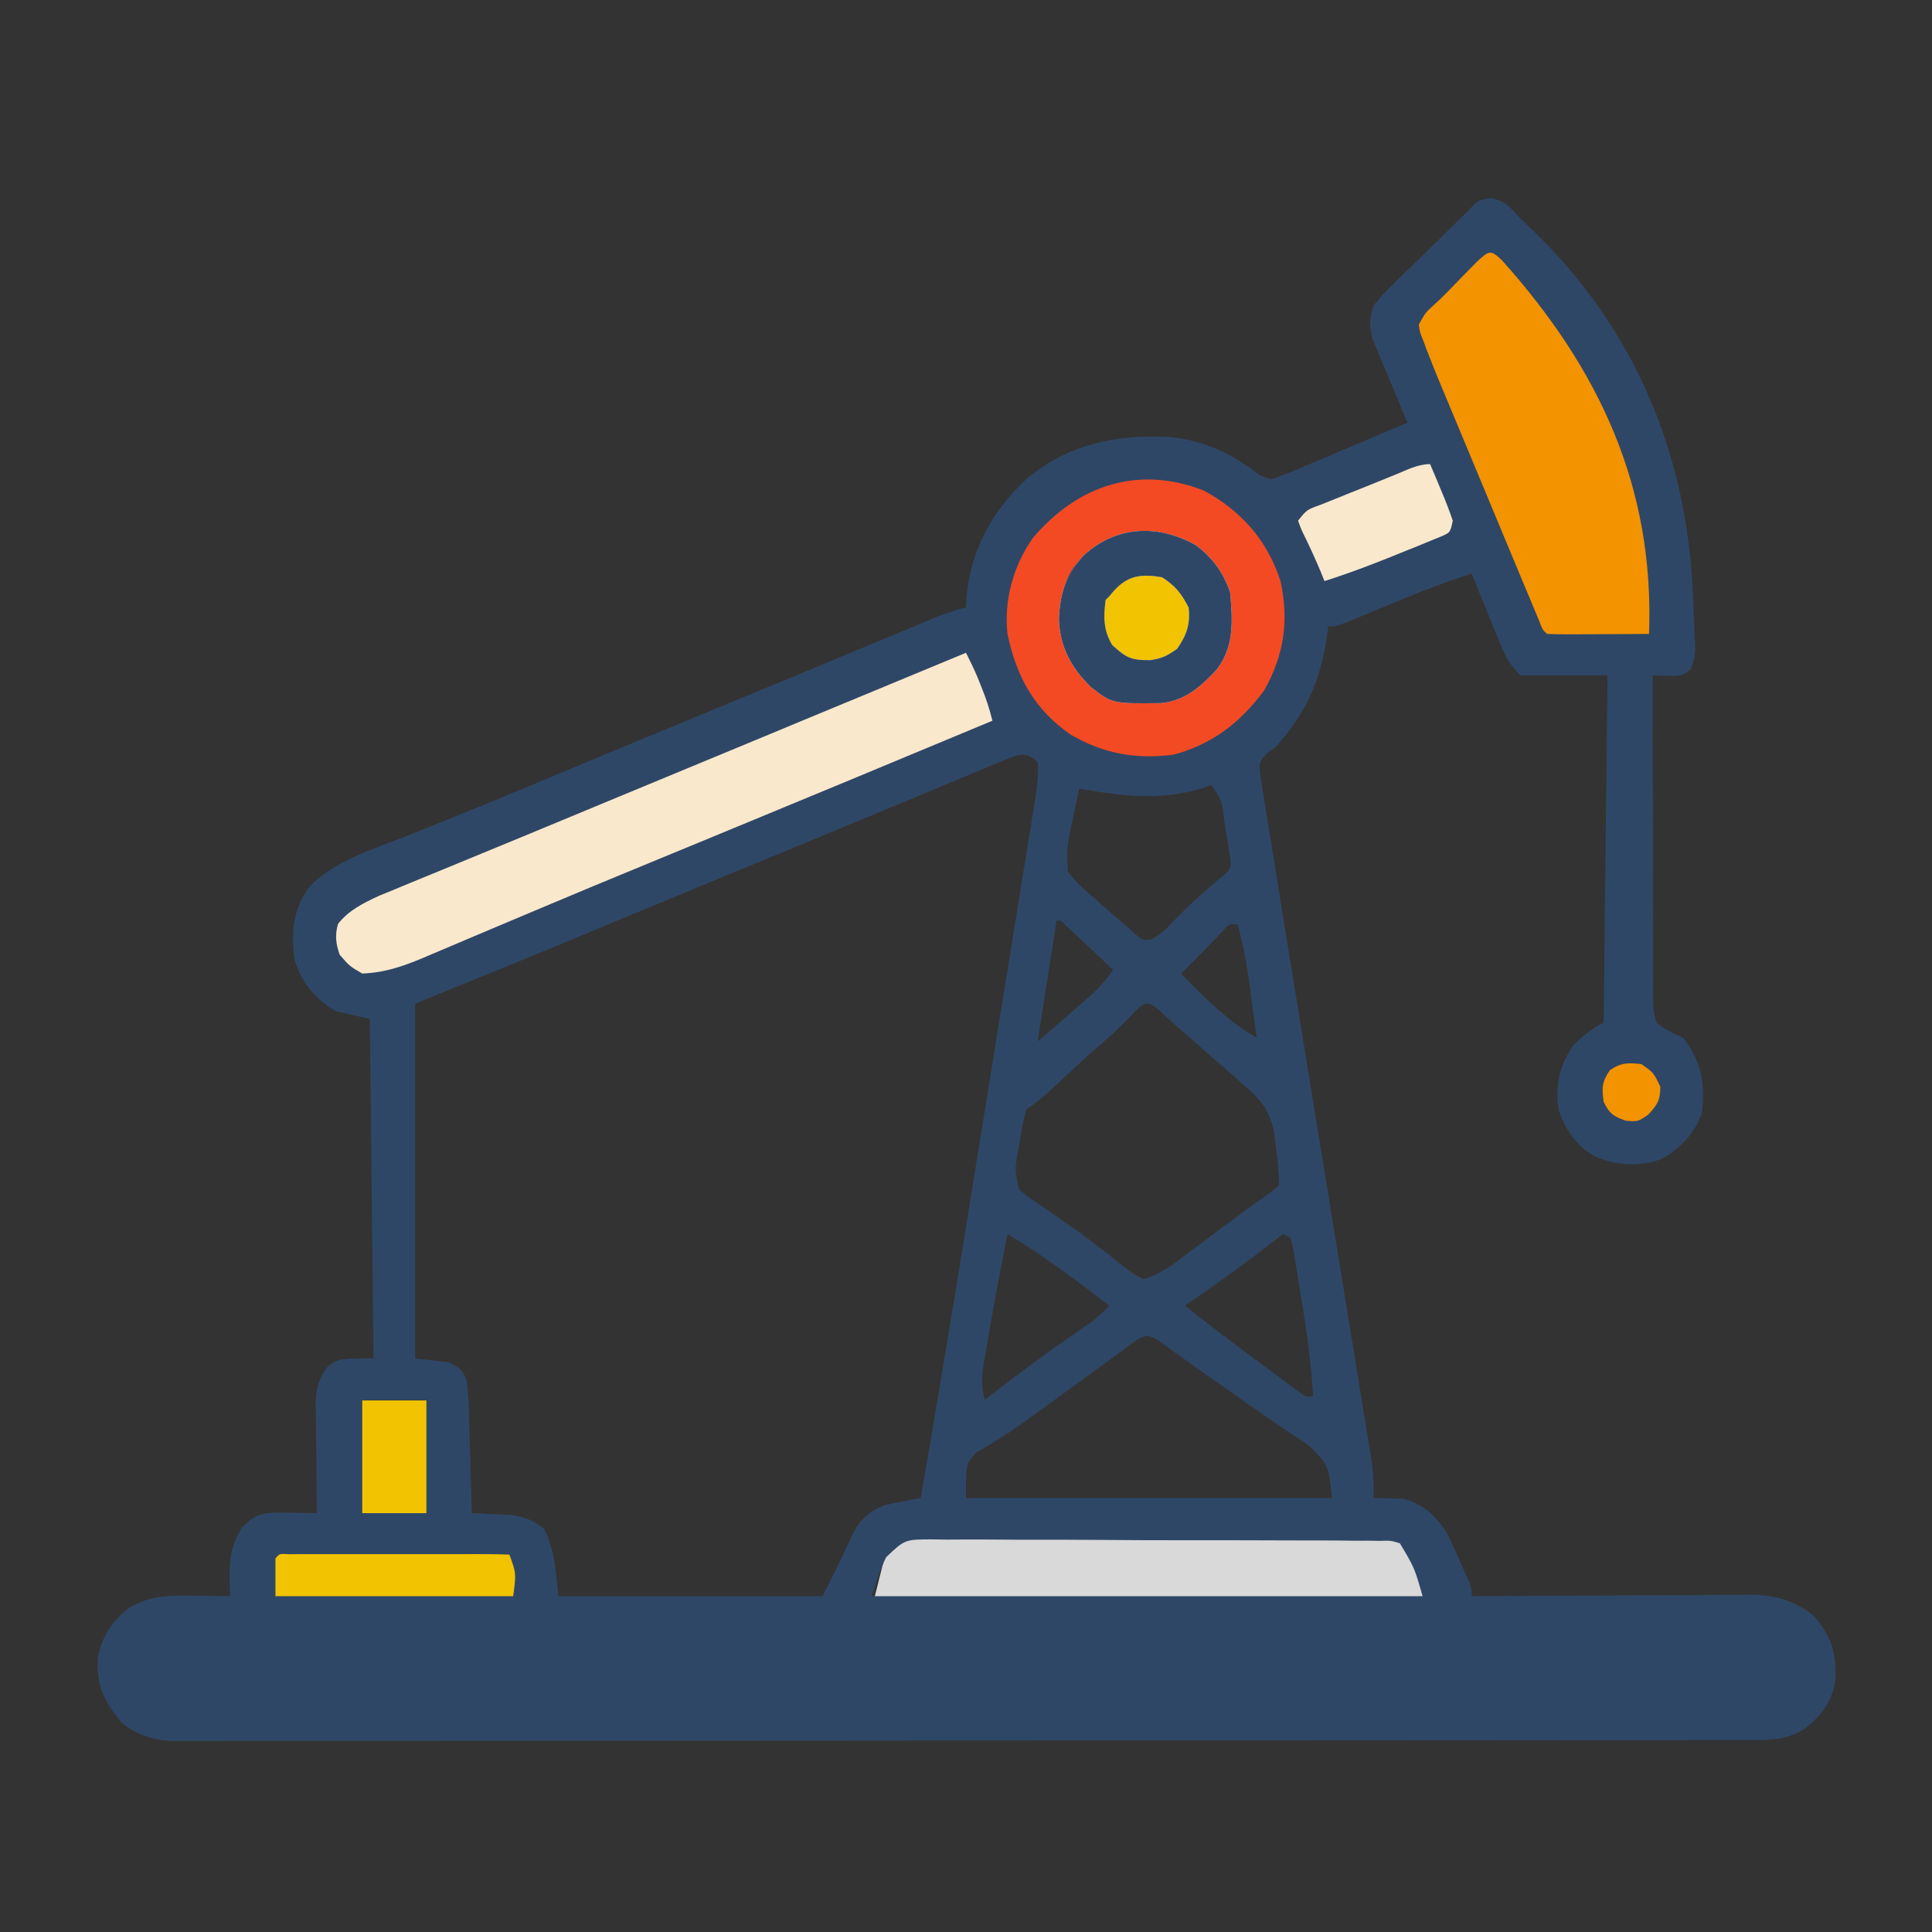 <svg width="40" height="40" viewBox="0 0 40 40" fill="none" xmlns="http://www.w3.org/2000/svg">
<rect x="0" y="0" width="40" height="40" fill="#333333" stroke="none"/>
<g clip-path="url(#clip0_8_194)">
<path d="M18.5 31.5H29.5V33.5H18L18.5 31.5Z" fill="#D9D9D9"/>
<path d="M25 13C25 13.552 24.552 14 24 14C23.448 14 22.5 13.552 22.5 13C22.5 12.448 22.948 11.5 23.5 11.5C24.052 11.5 25 12.448 25 13Z" fill="#F2C300"/>
<path d="M27.126 12.5C27.126 14.433 25.559 16 23.626 16C21.693 16 20.126 14.433 20.126 12.5C20.126 10.567 21.693 9.5 23.626 9.5C25.559 9.5 27.126 10.567 27.126 12.5ZM22 12.5C22 13.398 22.728 14.126 23.626 14.126C24.525 14.126 25.253 13.398 25.253 12.5C25.253 11.602 24.525 11.175 23.626 11.175C22.728 11.175 22 11.602 22 12.5Z" fill="#F34A23"/>
<path d="M26.5 10.5L29.5 9L30.5 11L27.5 12.5L26.5 10.5Z" fill="#F9E8CC"/>
<path d="M6.5 19L20 13L21 15L8 20.5L7 20L6.5 19Z" fill="#F9E8CC"/>
<rect x="5" y="32" width="6" height="2" fill="#F2C300"/>
<path d="M3 33.5H37L37.5 34.5L36.846 35.5H3L2.5 34.5L3 33.5Z" fill="#2F4767"/>
<rect x="7" y="29" width="2" height="3" fill="#F2C300"/>
<rect x="7" y="29" width="2" height="3" fill="#F2C300"/>
<rect x="7" y="29" width="2" height="3" fill="#F2C300"/>
<path d="M34.5 22.5C34.5 23.052 34.052 23.5 33.5 23.5C32.948 23.5 32.5 23.052 32.5 22.5C32.5 21.948 32.948 21.5 33.5 21.5C34.052 21.5 34.5 21.948 34.5 22.5Z" fill="#F39300"/>
<path d="M29 6.5L31 5L33.5 7.5L34.5 13.5H31.5L29 6.5Z" fill="#F39300"/>
<path d="M30.85 4.101C31.175 4.154 31.259 4.293 31.484 4.531C31.561 4.605 31.637 4.678 31.715 4.75C33.844 6.792 34.941 9.42 35.052 12.353C35.056 12.461 35.061 12.569 35.067 12.677C35.075 12.834 35.081 12.991 35.087 13.148C35.091 13.241 35.095 13.334 35.099 13.43C35.078 13.672 35.078 13.672 34.999 13.861C34.814 14.008 34.752 13.998 34.522 13.992C34.422 13.989 34.322 13.987 34.219 13.984C34.216 14.916 34.217 15.848 34.221 16.779C34.223 17.212 34.224 17.645 34.222 18.077C34.221 18.495 34.222 18.912 34.225 19.329C34.226 19.489 34.226 19.648 34.225 19.808C34.223 20.031 34.225 20.253 34.228 20.477C34.226 20.543 34.225 20.609 34.224 20.677C34.228 20.858 34.236 21.001 34.297 21.172C34.469 21.32 34.633 21.388 34.844 21.484C35.232 21.985 35.307 22.426 35.234 23.047C35.081 23.474 34.793 23.777 34.399 23.996C33.943 24.164 33.461 24.133 33.018 23.94C32.631 23.718 32.405 23.386 32.266 22.969C32.205 22.461 32.279 22.059 32.578 21.64C32.765 21.448 32.962 21.292 33.203 21.172C33.229 18.8 33.255 16.428 33.281 13.984C32.688 13.984 32.095 13.984 31.484 13.984C31.252 13.752 31.177 13.615 31.056 13.317C31.022 13.233 30.987 13.149 30.952 13.063C30.916 12.975 30.881 12.888 30.845 12.798C30.808 12.709 30.772 12.621 30.735 12.53C30.646 12.312 30.557 12.093 30.469 11.875C29.807 12.084 29.171 12.348 28.531 12.614C28.39 12.673 28.249 12.731 28.108 12.789C28.025 12.823 27.942 12.858 27.857 12.893C27.656 12.969 27.656 12.969 27.5 12.969C27.488 13.056 27.488 13.056 27.477 13.146C27.337 14.102 27.055 14.747 26.406 15.469C26.35 15.509 26.294 15.55 26.236 15.593C26.063 15.782 26.063 15.782 26.098 16.082C26.117 16.212 26.138 16.342 26.161 16.472C26.173 16.546 26.184 16.621 26.196 16.697C26.223 16.868 26.251 17.039 26.28 17.21C26.332 17.525 26.382 17.84 26.432 18.155C26.545 18.869 26.661 19.581 26.778 20.293C26.837 20.653 26.895 21.012 26.953 21.372C27.139 22.515 27.325 23.657 27.511 24.799C27.634 25.554 27.757 26.308 27.88 27.062C27.949 27.489 28.018 27.916 28.088 28.343C28.131 28.608 28.174 28.872 28.217 29.137C28.237 29.259 28.257 29.382 28.277 29.505C28.305 29.672 28.332 29.839 28.359 30.007C28.382 30.147 28.382 30.147 28.405 30.29C28.436 30.535 28.444 30.769 28.438 31.015C28.493 31.016 28.549 31.016 28.606 31.016C28.681 31.019 28.756 31.022 28.833 31.025C28.943 31.028 28.943 31.028 29.055 31.031C29.456 31.135 29.725 31.375 29.946 31.723C30.035 31.895 30.114 32.068 30.19 32.246C30.218 32.306 30.245 32.366 30.273 32.428C30.469 32.863 30.469 32.863 30.469 33.047C30.584 33.046 30.584 33.046 30.702 33.045C31.428 33.04 32.155 33.037 32.881 33.035C33.255 33.033 33.628 33.032 34.001 33.029C34.362 33.026 34.723 33.025 35.083 33.025C35.221 33.024 35.358 33.023 35.495 33.022C35.688 33.02 35.881 33.02 36.074 33.02C36.158 33.019 36.158 33.019 36.244 33.018C36.75 33.021 37.174 33.138 37.563 33.467C37.927 33.903 38.016 34.2 38.001 34.765C37.935 35.245 37.709 35.523 37.334 35.815C36.978 36.009 36.723 36.025 36.322 36.026C36.265 36.026 36.208 36.026 36.149 36.026C35.957 36.027 35.764 36.027 35.572 36.026C35.434 36.027 35.295 36.027 35.156 36.027C34.774 36.028 34.391 36.028 34.009 36.028C33.597 36.028 33.185 36.029 32.773 36.029C31.872 36.03 30.971 36.031 30.07 36.031C29.508 36.031 28.945 36.032 28.383 36.032C26.826 36.033 25.27 36.034 23.713 36.034C23.564 36.034 23.564 36.034 23.411 36.034C23.311 36.034 23.212 36.034 23.108 36.034C22.906 36.034 22.704 36.034 22.501 36.034C22.401 36.034 22.3 36.034 22.197 36.034C20.569 36.035 18.942 36.036 17.314 36.038C15.644 36.04 13.974 36.041 12.304 36.041C11.366 36.041 10.428 36.041 9.49 36.043C8.691 36.044 7.892 36.044 7.093 36.044C6.686 36.043 6.278 36.043 5.871 36.044C5.497 36.045 5.124 36.045 4.751 36.044C4.616 36.044 4.481 36.044 4.346 36.045C4.163 36.046 3.979 36.045 3.796 36.045C3.694 36.045 3.592 36.045 3.487 36.045C3.109 36.006 2.8 35.904 2.506 35.652C2.148 35.206 1.981 34.887 2.031 34.297C2.126 33.853 2.31 33.587 2.655 33.299C3.107 33.023 3.541 33.027 4.053 33.037C4.121 33.038 4.19 33.038 4.261 33.039C4.429 33.041 4.597 33.044 4.766 33.047C4.763 32.991 4.76 32.935 4.757 32.878C4.744 32.401 4.748 32.052 5 31.64C5.249 31.378 5.372 31.332 5.736 31.316C5.834 31.317 5.932 31.319 6.034 31.32C6.133 31.322 6.231 31.323 6.333 31.324C6.409 31.325 6.485 31.326 6.562 31.328C6.561 31.25 6.56 31.171 6.559 31.09C6.555 30.798 6.552 30.506 6.55 30.215C6.548 30.088 6.547 29.962 6.545 29.836C6.542 29.654 6.541 29.473 6.54 29.291C6.538 29.235 6.537 29.179 6.536 29.121C6.536 28.774 6.582 28.556 6.797 28.281C7.031 28.125 7.031 28.125 7.734 28.125C7.709 25.805 7.683 23.484 7.656 21.094C7.424 21.042 7.192 20.991 6.953 20.937C6.518 20.682 6.224 20.333 6.094 19.844C6.027 19.281 6.067 18.822 6.406 18.359C6.939 17.811 7.725 17.584 8.418 17.309C8.555 17.254 8.692 17.199 8.829 17.144C9.04 17.059 9.25 16.974 9.461 16.889C10.07 16.645 10.677 16.393 11.282 16.14C11.57 16.019 11.857 15.899 12.145 15.779C12.204 15.754 12.264 15.73 12.325 15.704C13.254 15.317 14.186 14.933 15.117 14.549C15.883 14.233 16.649 13.916 17.414 13.597C17.563 13.535 17.712 13.473 17.861 13.411C18.074 13.322 18.288 13.234 18.501 13.145C18.695 13.064 18.889 12.983 19.083 12.902C19.14 12.878 19.197 12.854 19.256 12.83C19.502 12.727 19.74 12.638 20 12.578C20.003 12.507 20.003 12.507 20.006 12.435C20.074 11.436 20.508 10.63 21.226 9.941C22.085 9.199 23.1 8.989 24.209 9.047C24.866 9.107 25.428 9.353 25.953 9.744C26.1 9.858 26.1 9.858 26.328 9.922C26.547 9.846 26.754 9.765 26.966 9.673C27.028 9.647 27.09 9.621 27.154 9.594C27.353 9.51 27.551 9.425 27.749 9.341C27.883 9.284 28.018 9.227 28.152 9.17C28.482 9.031 28.811 8.891 29.141 8.75C29.116 8.693 29.093 8.636 29.068 8.578C28.959 8.32 28.852 8.061 28.745 7.803C28.707 7.713 28.669 7.624 28.63 7.532C28.577 7.402 28.577 7.402 28.523 7.27C28.473 7.151 28.473 7.151 28.422 7.029C28.347 6.75 28.348 6.604 28.438 6.328C28.576 6.157 28.706 6.014 28.864 5.863C28.928 5.8 28.928 5.8 28.994 5.736C29.13 5.602 29.267 5.469 29.404 5.337C29.496 5.247 29.588 5.157 29.68 5.067C29.848 4.902 30.017 4.737 30.186 4.573C30.3 4.462 30.414 4.35 30.522 4.233C30.625 4.141 30.625 4.141 30.85 4.101ZM30.577 5.42C30.368 5.63 30.162 5.843 29.956 6.057C29.864 6.151 29.767 6.242 29.669 6.331C29.516 6.469 29.516 6.469 29.375 6.719C29.396 6.879 29.396 6.879 29.465 7.044C29.499 7.137 29.499 7.137 29.534 7.232C29.559 7.295 29.584 7.357 29.609 7.422C29.631 7.478 29.653 7.534 29.675 7.591C29.744 7.764 29.815 7.935 29.887 8.106C29.927 8.201 29.927 8.201 29.967 8.299C30.053 8.505 30.139 8.71 30.225 8.916C30.284 9.058 30.343 9.201 30.403 9.343C30.523 9.632 30.643 9.92 30.763 10.207C30.9 10.536 31.037 10.865 31.174 11.194C31.268 11.42 31.363 11.646 31.457 11.873C31.501 11.978 31.545 12.083 31.589 12.189C31.649 12.333 31.71 12.478 31.77 12.622C31.804 12.703 31.837 12.783 31.872 12.866C31.937 13.04 31.937 13.04 32.031 13.125C32.188 13.132 32.344 13.133 32.5 13.133C32.595 13.132 32.69 13.132 32.788 13.132C32.888 13.131 32.988 13.13 33.091 13.13C33.241 13.129 33.241 13.129 33.395 13.129C33.643 13.128 33.892 13.127 34.141 13.125C34.256 10.077 33.104 7.632 31.102 5.395C30.858 5.157 30.829 5.191 30.577 5.42ZM28.894 9.826C28.839 9.848 28.784 9.87 28.727 9.893C28.61 9.94 28.494 9.987 28.378 10.035C28.199 10.107 28.02 10.179 27.841 10.25C27.728 10.296 27.615 10.342 27.502 10.387C27.421 10.42 27.421 10.42 27.339 10.452C27.054 10.554 27.054 10.554 26.875 10.781C26.948 10.979 26.948 10.979 27.056 11.196C27.187 11.472 27.311 11.746 27.422 12.031C27.993 11.849 28.547 11.634 29.102 11.406C29.23 11.355 29.23 11.355 29.361 11.302C29.442 11.269 29.523 11.236 29.607 11.201C29.681 11.171 29.754 11.141 29.83 11.11C30.026 11.026 30.026 11.026 30.078 10.781C30.008 10.575 29.934 10.38 29.849 10.181C29.826 10.126 29.803 10.071 29.78 10.014C29.724 9.879 29.667 9.744 29.609 9.609C29.353 9.609 29.128 9.731 28.894 9.826ZM21.385 11.138C20.982 11.707 20.781 12.429 20.859 13.125C21.045 14.011 21.416 14.693 22.171 15.212C22.848 15.606 23.519 15.724 24.297 15.625C25.105 15.407 25.677 14.96 26.172 14.297C26.584 13.568 26.691 12.849 26.511 12.03C26.241 11.19 25.697 10.573 24.922 10.156C23.566 9.626 22.313 10.043 21.385 11.138ZM20 13.515C19.92 13.549 19.84 13.582 19.757 13.616C18.632 14.083 17.507 14.549 16.382 15.015C16.316 15.043 16.25 15.07 16.182 15.099C16.05 15.153 15.918 15.208 15.786 15.263C15.456 15.4 15.126 15.536 14.797 15.673C14.056 15.98 13.316 16.287 12.575 16.594C12.24 16.733 11.905 16.872 11.57 17.011C11.439 17.065 11.307 17.12 11.176 17.174C11.079 17.215 11.079 17.215 10.98 17.256C10.581 17.421 10.181 17.586 9.782 17.75C9.521 17.857 9.26 17.965 8.999 18.073C8.877 18.123 8.755 18.173 8.632 18.223C8.463 18.292 8.295 18.362 8.127 18.432C8.032 18.471 7.937 18.51 7.839 18.55C7.523 18.698 7.212 18.85 6.997 19.131C6.932 19.377 6.952 19.522 7.031 19.765C7.239 20.004 7.239 20.004 7.5 20.156C8.008 20.137 8.417 19.98 8.88 19.781C8.953 19.75 9.025 19.72 9.1 19.688C9.338 19.588 9.576 19.486 9.814 19.385C9.982 19.314 10.15 19.243 10.319 19.172C10.579 19.062 10.839 18.953 11.099 18.843C11.892 18.508 12.687 18.178 13.484 17.85C13.854 17.698 14.225 17.545 14.595 17.392C14.667 17.362 14.74 17.332 14.815 17.301C15.603 16.976 16.39 16.65 17.178 16.323C17.244 16.296 17.311 16.268 17.379 16.24C18.436 15.801 19.492 15.362 20.547 14.922C20.488 14.677 20.412 14.452 20.317 14.219C20.291 14.153 20.264 14.086 20.237 14.018C20.164 13.847 20.084 13.682 20 13.515ZM20.794 15.738C20.704 15.775 20.704 15.775 20.611 15.813C20.512 15.855 20.512 15.855 20.411 15.897C20.341 15.926 20.272 15.955 20.2 15.985C19.969 16.081 19.738 16.178 19.507 16.274C19.344 16.342 19.182 16.409 19.02 16.477C18.681 16.617 18.343 16.758 18.005 16.899C17.305 17.191 16.603 17.48 15.902 17.769C14.948 18.163 13.995 18.556 13.043 18.952C12.972 18.981 12.902 19.01 12.829 19.04C12.501 19.177 12.173 19.313 11.845 19.45C10.763 19.899 9.678 20.339 8.594 20.781C8.594 23.205 8.594 25.628 8.594 28.125C8.826 28.151 9.058 28.176 9.297 28.203C9.491 28.305 9.581 28.358 9.654 28.565C9.701 28.824 9.706 29.082 9.712 29.344C9.714 29.401 9.715 29.458 9.717 29.516C9.722 29.697 9.727 29.878 9.731 30.058C9.735 30.181 9.738 30.304 9.742 30.427C9.75 30.727 9.758 31.028 9.766 31.328C9.84 31.331 9.914 31.334 9.991 31.337C10.138 31.345 10.138 31.345 10.288 31.352C10.385 31.357 10.482 31.361 10.582 31.366C10.867 31.407 11.021 31.47 11.25 31.64C11.337 31.793 11.337 31.793 11.387 31.963C11.404 32.018 11.421 32.073 11.439 32.129C11.503 32.431 11.528 32.74 11.562 33.047C13.367 33.047 15.172 33.047 17.031 33.047C17.354 32.407 17.354 32.407 17.656 31.758C17.809 31.459 17.974 31.32 18.281 31.172C18.416 31.14 18.552 31.111 18.688 31.086C18.759 31.072 18.829 31.059 18.901 31.045C18.981 31.03 18.981 31.03 19.062 31.015C19.377 29.203 19.68 27.388 19.973 25.572C20.005 25.375 20.037 25.179 20.068 24.983C20.179 24.296 20.29 23.61 20.401 22.923C20.504 22.285 20.607 21.648 20.71 21.011C20.8 20.459 20.889 19.907 20.978 19.355C21.031 19.027 21.084 18.7 21.137 18.372C21.187 18.066 21.236 17.76 21.285 17.454C21.303 17.342 21.321 17.23 21.34 17.119C21.364 16.966 21.389 16.813 21.413 16.66C21.427 16.575 21.441 16.489 21.455 16.401C21.482 16.189 21.502 15.995 21.484 15.781C21.246 15.543 21.077 15.62 20.794 15.738ZM25.078 16.25C25.012 16.274 24.946 16.298 24.878 16.323C24.02 16.588 23.212 16.478 22.344 16.328C22.304 16.512 22.265 16.696 22.227 16.88C22.215 16.931 22.204 16.982 22.193 17.035C22.088 17.538 22.088 17.538 22.109 18.047C22.271 18.264 22.465 18.433 22.671 18.608C22.724 18.655 22.776 18.702 22.83 18.751C22.979 18.883 23.13 19.012 23.281 19.14C23.352 19.205 23.422 19.269 23.495 19.335C23.659 19.468 23.659 19.468 23.834 19.451C24.02 19.357 24.135 19.244 24.277 19.092C24.539 18.82 24.81 18.569 25.097 18.323C25.142 18.284 25.188 18.244 25.234 18.203C25.276 18.169 25.318 18.136 25.362 18.101C25.485 17.975 25.485 17.975 25.476 17.801C25.466 17.738 25.456 17.675 25.446 17.609C25.435 17.54 25.425 17.471 25.414 17.4C25.401 17.328 25.389 17.256 25.376 17.183C25.365 17.11 25.354 17.038 25.343 16.964C25.295 16.567 25.295 16.567 25.078 16.25ZM21.875 19.062C21.746 19.887 21.617 20.712 21.484 21.562C21.965 21.15 21.965 21.15 22.441 20.732C22.506 20.675 22.571 20.617 22.638 20.558C22.795 20.407 22.922 20.257 23.047 20.078C22.866 19.908 22.686 19.739 22.505 19.57C22.453 19.522 22.402 19.473 22.349 19.423C22.275 19.355 22.275 19.355 22.2 19.285C22.155 19.242 22.109 19.199 22.062 19.156C21.967 19.054 21.967 19.054 21.875 19.062ZM25.311 19.283C25.25 19.346 25.189 19.408 25.127 19.473C25.067 19.534 25.006 19.596 24.945 19.659C24.856 19.75 24.856 19.75 24.766 19.844C24.662 19.948 24.558 20.052 24.453 20.156C24.935 20.651 25.413 21.138 26.016 21.484C25.98 21.211 25.944 20.937 25.908 20.664C25.898 20.587 25.889 20.511 25.878 20.431C25.82 19.991 25.742 19.569 25.625 19.14C25.453 19.123 25.453 19.123 25.311 19.283ZM23.559 20.881C23.516 20.927 23.472 20.973 23.428 21.02C23.239 21.215 23.047 21.4 22.842 21.577C22.497 21.873 22.166 22.183 21.834 22.493C21.646 22.669 21.465 22.825 21.25 22.969C21.192 23.19 21.149 23.398 21.113 23.623C21.102 23.683 21.092 23.743 21.081 23.805C21.008 24.211 21.008 24.211 21.094 24.609C21.213 24.73 21.213 24.73 21.368 24.832C21.425 24.872 21.482 24.913 21.541 24.954C21.603 24.997 21.665 25.039 21.729 25.083C21.857 25.172 21.985 25.262 22.113 25.352C22.178 25.397 22.243 25.442 22.309 25.489C22.49 25.618 22.666 25.751 22.84 25.888C22.893 25.928 22.945 25.969 22.999 26.011C23.097 26.087 23.195 26.165 23.292 26.244C23.439 26.362 23.439 26.362 23.672 26.484C23.951 26.403 24.164 26.269 24.395 26.096C24.487 26.027 24.487 26.027 24.581 25.957C24.645 25.909 24.709 25.86 24.775 25.81C24.908 25.711 25.041 25.612 25.173 25.514C25.269 25.442 25.269 25.442 25.367 25.368C25.663 25.147 25.963 24.931 26.263 24.715C26.4 24.619 26.4 24.619 26.484 24.531C26.481 24.401 26.472 24.27 26.46 24.14C26.454 24.07 26.448 23.999 26.441 23.926C26.43 23.842 26.418 23.758 26.406 23.672C26.4 23.617 26.394 23.562 26.388 23.505C26.307 22.986 26.086 22.744 25.693 22.412C25.64 22.365 25.587 22.318 25.532 22.269C25.382 22.136 25.23 22.005 25.078 21.875C24.962 21.772 24.847 21.67 24.731 21.567C24.685 21.528 24.639 21.488 24.592 21.448C24.488 21.358 24.385 21.266 24.282 21.174C24.226 21.123 24.169 21.073 24.111 21.02C24.035 20.952 24.035 20.952 23.958 20.881C23.788 20.75 23.723 20.736 23.559 20.881ZM33.33 22.158C33.166 22.398 33.161 22.527 33.203 22.812C33.323 23.059 33.401 23.112 33.662 23.203C33.913 23.223 33.913 23.223 34.126 23.076C34.316 22.869 34.375 22.78 34.375 22.5C34.238 22.21 34.238 22.21 33.984 22.031C33.705 22.001 33.565 21.997 33.33 22.158ZM20.859 25.547C20.698 26.367 20.541 27.188 20.405 28.013C20.389 28.105 20.389 28.105 20.373 28.2C20.327 28.487 20.308 28.706 20.391 28.984C20.477 28.916 20.477 28.916 20.566 28.846C21.13 28.406 21.705 27.987 22.293 27.58C22.347 27.542 22.401 27.505 22.457 27.466C22.505 27.433 22.553 27.4 22.602 27.366C22.737 27.264 22.852 27.153 22.969 27.031C22.282 26.507 21.6 25.993 20.859 25.547ZM26.562 25.547C26.501 25.595 26.439 25.643 26.376 25.693C25.775 26.161 25.162 26.604 24.531 27.031C25.015 27.423 25.516 27.793 26.015 28.165C26.114 28.238 26.213 28.312 26.311 28.386C26.43 28.475 26.55 28.564 26.67 28.652C26.737 28.702 26.803 28.751 26.872 28.802C27.021 28.92 27.021 28.92 27.188 28.906C27.144 28.231 27.057 27.567 26.945 26.901C26.919 26.74 26.893 26.58 26.867 26.419C26.851 26.318 26.834 26.217 26.817 26.112C26.802 26.02 26.787 25.929 26.771 25.834C26.754 25.765 26.737 25.696 26.719 25.625C26.667 25.599 26.616 25.573 26.562 25.547ZM23.398 27.843C23.343 27.883 23.287 27.924 23.23 27.966C23.169 28.01 23.109 28.055 23.047 28.101C22.919 28.194 22.791 28.287 22.664 28.38C22.598 28.428 22.532 28.477 22.464 28.526C22.211 28.711 21.958 28.895 21.703 29.079C21.584 29.165 21.465 29.252 21.346 29.339C20.979 29.607 20.606 29.854 20.207 30.074C19.999 30.302 19.999 30.302 20 31.015C22.501 31.015 25.002 31.015 27.578 31.015C27.504 30.333 27.504 30.333 27.129 29.952C27.069 29.91 27.009 29.868 26.948 29.824C26.884 29.782 26.819 29.74 26.753 29.697C26.687 29.651 26.621 29.605 26.552 29.558C26.416 29.464 26.278 29.37 26.14 29.277C25.89 29.108 25.644 28.933 25.398 28.758C25.234 28.641 25.069 28.525 24.904 28.41C24.721 28.282 24.54 28.153 24.358 28.023C24.288 27.973 24.218 27.923 24.145 27.871C24.087 27.829 24.028 27.786 23.968 27.743C23.718 27.587 23.616 27.683 23.398 27.843ZM7.5 28.984C7.5 29.758 7.5 30.531 7.5 31.328C7.938 31.328 8.377 31.328 8.828 31.328C8.828 30.555 8.828 29.781 8.828 28.984C8.39 28.984 7.952 28.984 7.5 28.984ZM18.346 32.241C18.218 32.502 18.14 32.768 18.047 33.047C21.811 33.047 25.575 33.047 29.453 33.047C29.285 32.458 29.285 32.458 28.984 31.953C28.79 31.894 28.79 31.894 28.564 31.902C28.477 31.9 28.39 31.899 28.3 31.898C28.204 31.898 28.109 31.898 28.01 31.899C27.909 31.898 27.809 31.897 27.705 31.895C27.428 31.893 27.152 31.892 26.875 31.893C26.645 31.893 26.414 31.892 26.183 31.891C25.638 31.889 25.093 31.888 24.549 31.889C23.987 31.89 23.425 31.887 22.863 31.883C22.381 31.879 21.899 31.878 21.416 31.878C21.128 31.879 20.84 31.878 20.552 31.875C20.231 31.872 19.91 31.874 19.588 31.876C19.445 31.873 19.445 31.873 19.299 31.871C18.734 31.872 18.734 31.872 18.346 32.241ZM5.703 32.266C5.703 32.523 5.703 32.781 5.703 33.047C7.327 33.047 8.952 33.047 10.625 33.047C10.688 32.575 10.688 32.575 10.547 32.187C10.399 32.18 10.25 32.177 10.102 32.177C10.007 32.177 9.911 32.177 9.813 32.176C9.709 32.177 9.604 32.177 9.5 32.177C9.393 32.177 9.286 32.177 9.18 32.177C8.956 32.177 8.733 32.177 8.509 32.177C8.222 32.178 7.935 32.177 7.648 32.177C7.428 32.177 7.208 32.177 6.987 32.177C6.882 32.177 6.776 32.177 6.67 32.177C6.522 32.176 6.374 32.177 6.226 32.177C6.142 32.177 6.058 32.177 5.971 32.178C5.785 32.166 5.785 32.166 5.703 32.266ZM2.969 34.297C2.917 34.531 2.917 34.531 2.969 34.766C3.143 34.988 3.246 35.066 3.516 35.156C3.696 35.164 3.877 35.166 4.058 35.166C4.142 35.166 4.142 35.166 4.227 35.167C4.416 35.167 4.604 35.167 4.793 35.167C4.929 35.167 5.065 35.167 5.201 35.167C5.575 35.168 5.95 35.168 6.324 35.167C6.728 35.167 7.132 35.168 7.535 35.168C8.326 35.169 9.117 35.169 9.908 35.169C10.551 35.169 11.194 35.169 11.837 35.17C13.658 35.17 15.479 35.171 17.3 35.171C17.447 35.171 17.447 35.171 17.598 35.171C17.696 35.171 17.794 35.171 17.896 35.171C19.49 35.171 21.085 35.171 22.68 35.172C24.316 35.173 25.951 35.174 27.587 35.174C28.506 35.174 29.425 35.174 30.345 35.175C31.127 35.176 31.909 35.176 32.692 35.175C33.091 35.175 33.491 35.175 33.89 35.176C34.255 35.176 34.621 35.176 34.986 35.176C35.118 35.175 35.251 35.176 35.383 35.176C35.563 35.177 35.742 35.176 35.922 35.176C36.022 35.176 36.122 35.176 36.225 35.176C36.553 35.151 36.779 35.089 37.022 34.863C37.145 34.615 37.114 34.479 37.031 34.219C36.844 34.026 36.735 33.986 36.466 33.955C36.365 33.955 36.263 33.955 36.159 33.955C36.102 33.954 36.045 33.954 35.987 33.953C35.796 33.953 35.605 33.953 35.414 33.954C35.276 33.954 35.138 33.953 35 33.953C34.62 33.952 34.24 33.952 33.86 33.953C33.451 33.953 33.041 33.952 32.632 33.951C31.829 33.95 31.027 33.95 30.225 33.95C29.573 33.95 28.921 33.95 28.269 33.95C28.176 33.95 28.084 33.95 27.988 33.95C27.8 33.95 27.612 33.949 27.423 33.949C25.657 33.948 23.89 33.949 22.124 33.95C20.507 33.95 18.889 33.949 17.272 33.947C15.613 33.946 13.953 33.945 12.294 33.945C11.362 33.946 10.429 33.945 9.497 33.944C8.704 33.943 7.91 33.943 7.117 33.944C6.712 33.945 6.307 33.945 5.902 33.944C5.531 33.943 5.161 33.943 4.79 33.945C4.656 33.945 4.521 33.945 4.387 33.944C4.205 33.943 4.023 33.944 3.841 33.945C3.74 33.945 3.638 33.945 3.534 33.945C3.238 33.991 3.144 34.058 2.969 34.297Z" fill="#2F4767"/>
<path d="M24.745 11.279C25.096 11.532 25.332 11.856 25.469 12.266C25.52 12.847 25.559 13.376 25.195 13.858C24.868 14.211 24.54 14.505 24.049 14.557C23.024 14.569 23.024 14.569 22.578 14.219C22.172 13.813 21.944 13.395 21.924 12.817C21.944 12.283 22.073 11.896 22.436 11.499C23.107 10.885 23.961 10.847 24.745 11.279ZM22.969 12.344C22.943 12.37 22.917 12.395 22.891 12.422C22.846 12.775 22.843 13.045 23.027 13.354C23.316 13.619 23.421 13.673 23.823 13.667C24.068 13.627 24.158 13.582 24.37 13.433C24.57 13.148 24.645 12.926 24.609 12.578C24.456 12.282 24.34 12.138 24.062 11.953C23.565 11.865 23.289 11.934 22.969 12.344Z" fill="#F2F2F2"/>
<path d="M24.745 11.279C25.096 11.532 25.332 11.856 25.469 12.266C25.52 12.847 25.559 13.376 25.195 13.858C24.868 14.211 24.54 14.505 24.049 14.557C23.024 14.569 23.024 14.569 22.578 14.219C22.172 13.813 21.944 13.395 21.924 12.817C21.944 12.283 22.073 11.896 22.436 11.499C23.107 10.885 23.961 10.847 24.745 11.279ZM22.969 12.344C22.943 12.37 22.917 12.395 22.891 12.422C22.846 12.775 22.843 13.045 23.027 13.354C23.316 13.619 23.421 13.673 23.823 13.667C24.068 13.627 24.158 13.582 24.37 13.433C24.57 13.148 24.645 12.926 24.609 12.578C24.456 12.282 24.34 12.138 24.062 11.953C23.565 11.865 23.289 11.934 22.969 12.344Z" fill="#2F4767"/>
</g>
<defs>
<clipPath id="clip0_8_194">
<rect width="40" height="40" rx="6" fill="white"/>
</clipPath>
</defs>
</svg>
